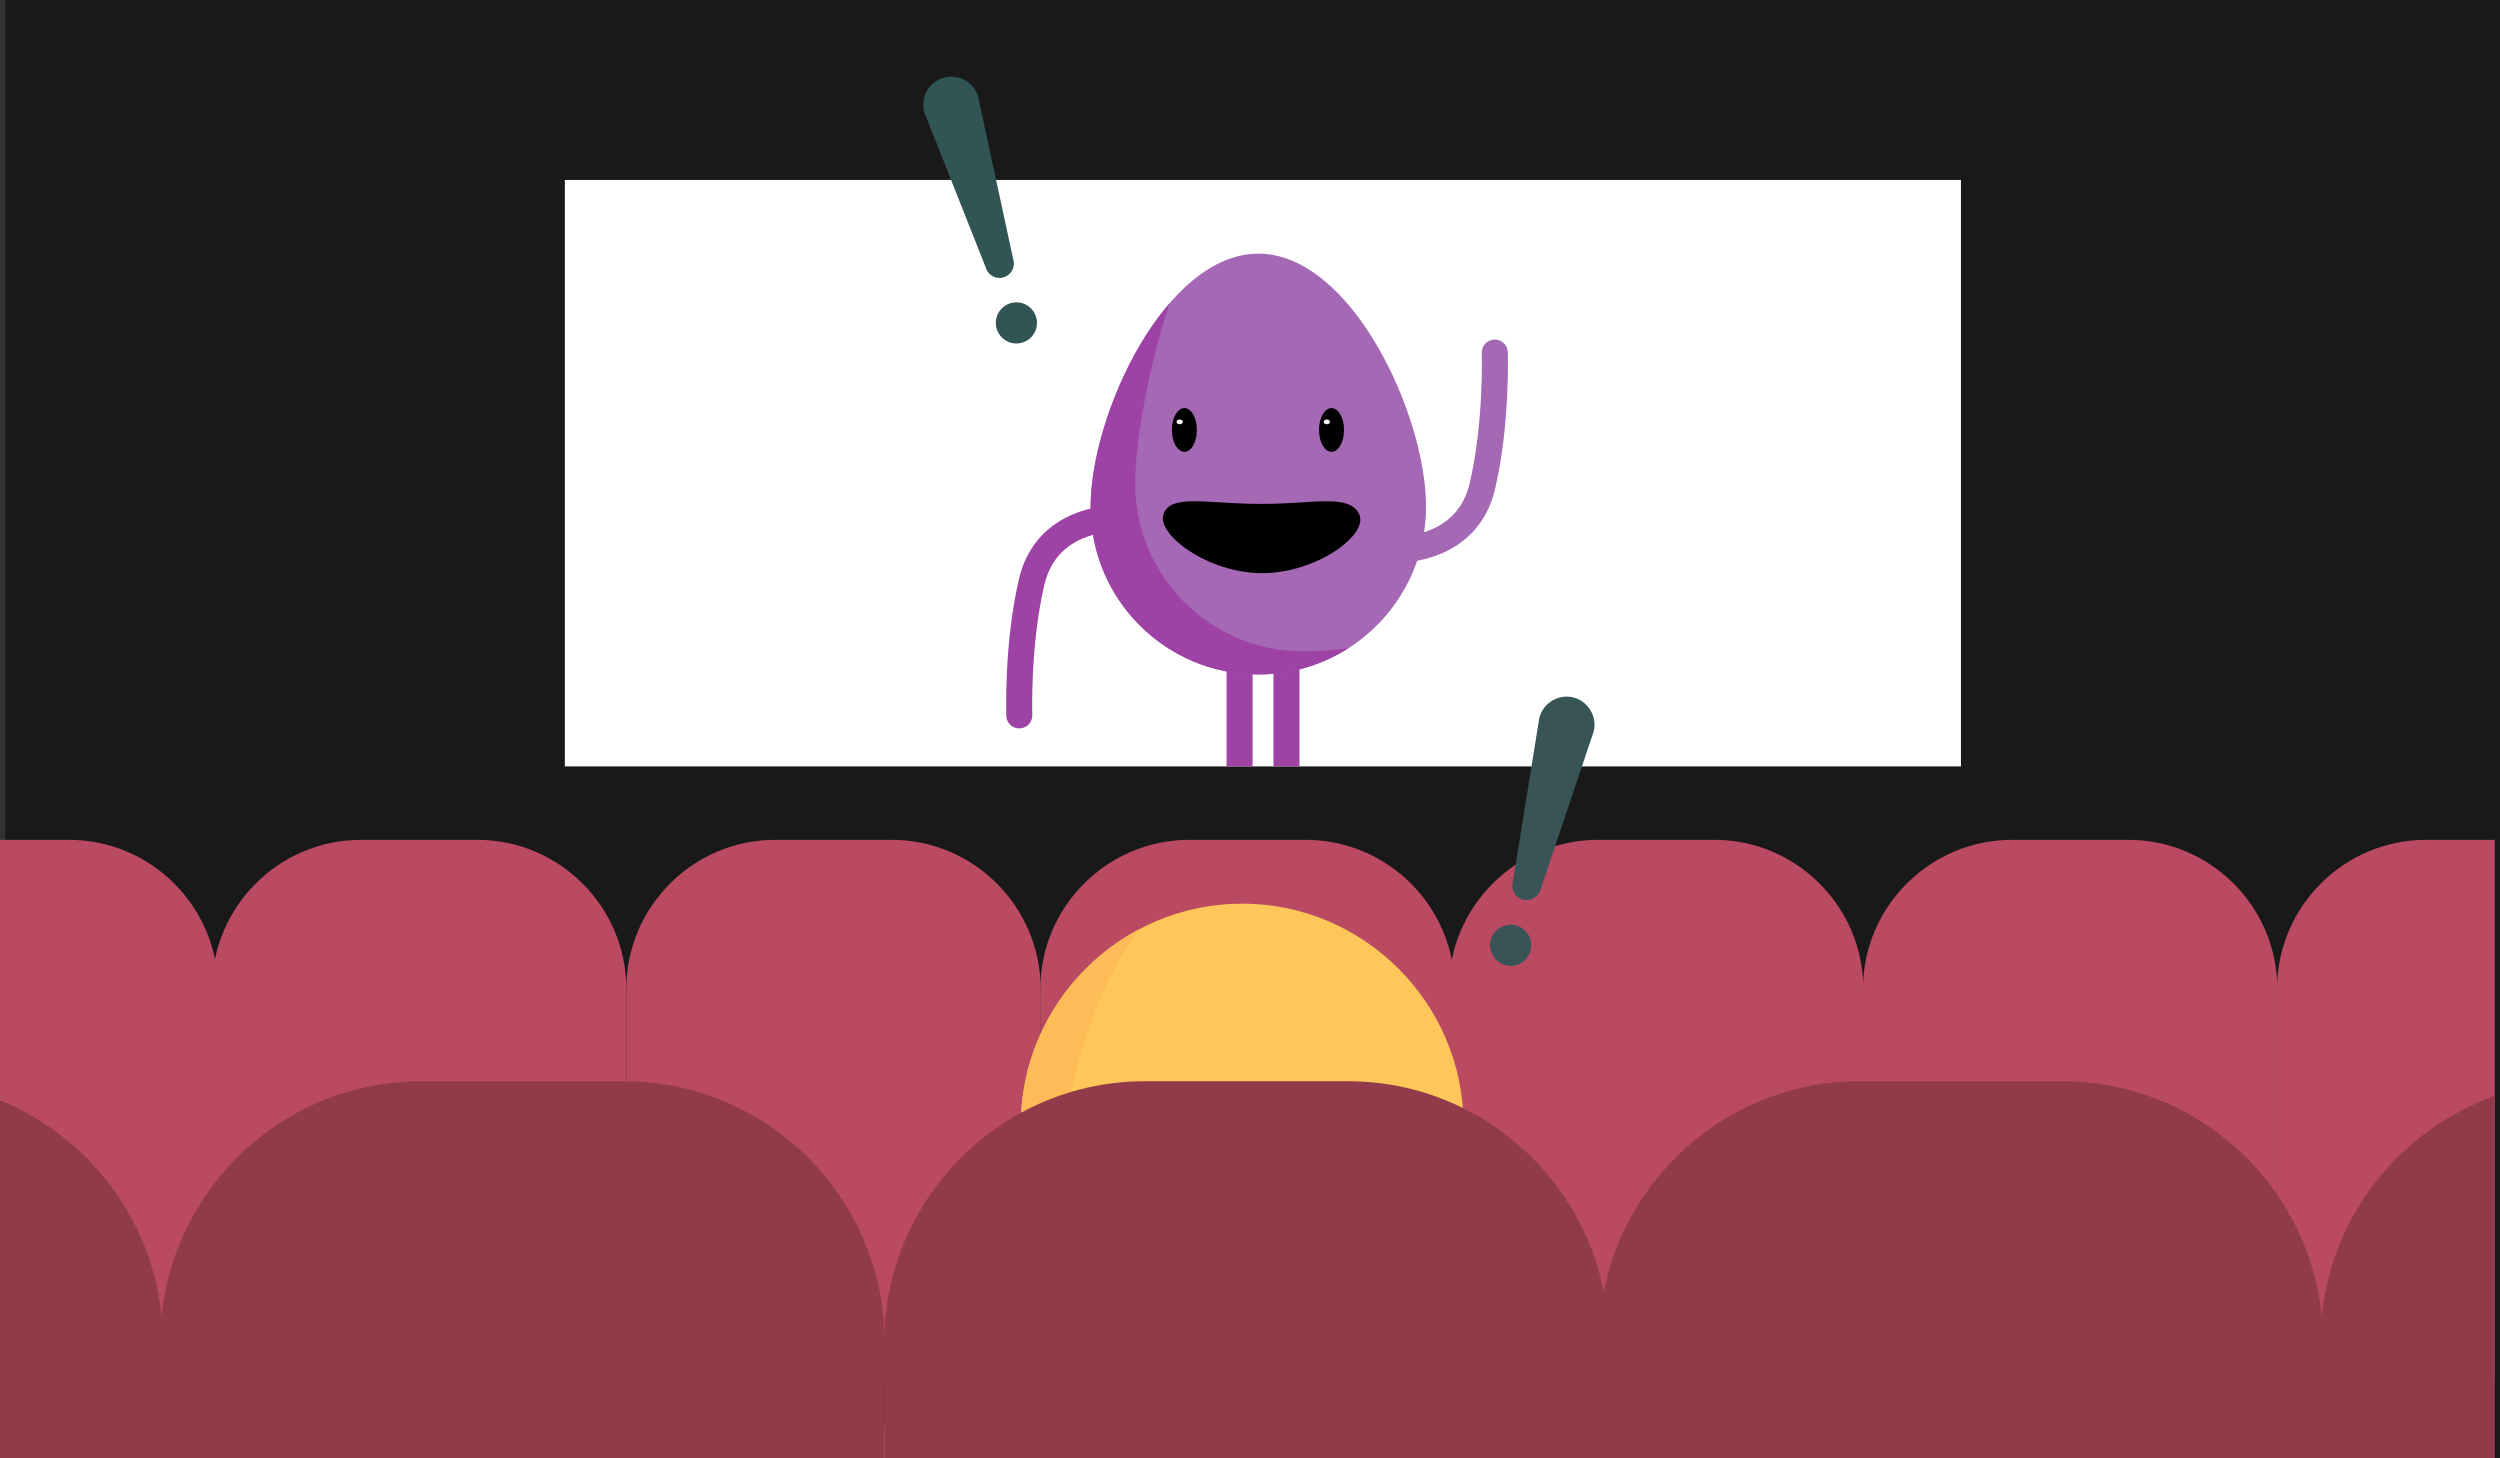 <?xml version="1.0" encoding="utf-8"?>
<!-- Generator: Adobe Illustrator 18.0.0, SVG Export Plug-In . SVG Version: 6.00 Build 0)  -->
<!DOCTYPE svg PUBLIC "-//W3C//DTD SVG 1.1//EN" "http://www.w3.org/Graphics/SVG/1.1/DTD/svg11.dtd">
<svg version="1.1" xmlns="http://www.w3.org/2000/svg" xmlns:xlink="http://www.w3.org/1999/xlink" x="0px" y="0px"
	 viewBox="0 0 960 560" enable-background="new 0 0 960 560" xml:space="preserve">
<rect x="0" y="0" width="960" height="560" fill="#333333" stroke="none"/>
<g id="Layer_1">
</g>
<g id="Layer_8" display="none">
	<rect x="-2" y="0" display="inline" fill="#FF6678" width="960" height="560"/>
</g>
<g id="Layer_2">
</g>
<g id="Layer_3">
</g>
<g id="Layer_4">
</g>
<g id="Layer_5">
	<rect x="2" opacity="0.5" width="958" height="560"/>
	<rect x="216.9" y="69.1" fill="#FFFFFF" width="536.1" height="225.2"/>
	<g>
		<defs>
			<rect id="SVGID_27_" x="216.9" y="69.1" width="536.1" height="225.2"/>
		</defs>
		<clipPath id="SVGID_2_">
			<use xlink:href="#SVGID_27_"  overflow="visible"/>
		</clipPath>
		<g clip-path="url(#SVGID_2_)">
			<polyline fill="none" stroke="#9E43A5" stroke-width="10" stroke-linecap="round" stroke-miterlimit="10" points="476,253 
				476,308 461,308 			"/>
			<polyline fill="none" stroke="#9E43A5" stroke-width="10" stroke-linecap="round" stroke-miterlimit="10" points="494,253 
				494,308 509,308 			"/>
			<g>
				<defs>
					<path id="SVGID_29_" d="M547.6,194.6c0,35.5-28.8,64.4-64.4,64.4s-64.4-28.8-64.4-64.4s28.8-97.2,64.4-97.2
						S547.6,159,547.6,194.6z"/>
				</defs>
				<clipPath id="SVGID_3_">
					<use xlink:href="#SVGID_29_"  overflow="visible"/>
				</clipPath>
				<rect x="363.3" y="76.7" clip-path="url(#SVGID_3_)" fill="#A468B5" width="252.8" height="235.7"/>
				<path clip-path="url(#SVGID_3_)" fill="#9E43A5" d="M361,81v235h253V81H361z M500.3,250.1c-35.5,0-64.4-28.8-64.4-64.4
					S460.5,53.5,496,53.5c35.5,0,117.6,105.5,117.6,141S535.9,250.1,500.3,250.1z"/>
			</g>
			<path fill="none" stroke="#A468B5" stroke-width="10" stroke-linecap="round" stroke-miterlimit="10" d="M538.5,210.9
				c0,0,25,0,30.7-24.1c5.7-24.1,4.8-51.4,4.8-51.4"/>
			<path fill="none" stroke="#9E43A5" stroke-width="10" stroke-linecap="round" stroke-miterlimit="10" d="M426.9,199.2
				c0,0-25,0-30.7,24.1s-4.8,51.4-4.8,51.4"/>
			<g>
				<ellipse cx="454.8" cy="165.1" rx="4.8" ry="8.4"/>
				<ellipse fill="#FFFFFF" cx="453" cy="162" rx="1.2" ry="0.9"/>
			</g>
			<g>
				<ellipse cx="511.3" cy="165.1" rx="4.8" ry="8.4"/>
				<ellipse fill="#FFFFFF" cx="509.5" cy="162" rx="1.2" ry="0.9"/>
			</g>
			<path d="M521.9,197.4c3.9,7.9-16.5,22.7-37.2,22.7s-40.7-14.8-37.9-22.7c2.8-7.9,16.8-3.9,37.5-3.9S517.9,189.5,521.9,197.4z"/>
		</g>
	</g>
	<g>
		<path fill="#315454" d="M385.4,106.5L385.4,106.5c-2.9,0.9-6-0.8-6.8-3.6L355,43.3c-1.7-5.7,1.5-11.7,7.2-13.4l0,0
			c5.7-1.7,11.7,1.5,13.4,7.2l13.5,62.6C390,102.5,388.3,105.6,385.4,106.5z"/>
		<circle fill="#315454" cx="390.3" cy="124" r="7.9"/>
	</g>
	<g>
		<defs>
			<rect id="SVGID_31_" x="-2" y="0" width="960" height="560"/>
		</defs>
		<clipPath id="SVGID_4_">
			<use xlink:href="#SVGID_31_"  overflow="visible"/>
		</clipPath>
		<path clip-path="url(#SVGID_4_)" fill="#BA4A62" d="M501.4,529.5h-44.7c-31.5,0-57.2-25.7-57.2-57.2v-92.6
			c0-31.5,25.7-57.2,57.2-57.2h44.7c31.5,0,57.2,25.7,57.2,57.2v92.6C558.6,503.8,532.9,529.5,501.4,529.5z"/>
		<path clip-path="url(#SVGID_4_)" fill="#BA4A62" d="M342.4,529.5h-44.7c-31.5,0-57.2-25.7-57.2-57.2v-92.6
			c0-31.5,25.7-57.2,57.2-57.2h44.7c31.5,0,57.2,25.7,57.2,57.2v92.6C399.6,503.8,373.8,529.5,342.4,529.5z"/>
		<path clip-path="url(#SVGID_4_)" fill="#BA4A62" d="M658.3,529.5h-44.7c-31.5,0-57.2-25.7-57.2-57.2v-92.6
			c0-31.5,25.7-57.2,57.2-57.2h44.7c31.5,0,57.2,25.7,57.2,57.2v92.6C715.5,503.8,689.7,529.5,658.3,529.5z"/>
		<path clip-path="url(#SVGID_4_)" fill="#BA4A62" d="M976.3,529.5h-44.7c-31.5,0-57.2-25.7-57.2-57.2v-92.6
			c0-31.5,25.7-57.2,57.2-57.2h44.7c31.5,0,57.2,25.7,57.2,57.2v92.6C1033.5,503.8,1007.8,529.5,976.3,529.5z"/>
		<path clip-path="url(#SVGID_4_)" fill="#BA4A62" d="M817.3,529.5h-44.7c-31.5,0-57.2-25.7-57.2-57.2v-92.6
			c0-31.5,25.7-57.2,57.2-57.2h44.7c31.5,0,57.2,25.7,57.2,57.2v92.6C874.5,503.8,848.8,529.5,817.3,529.5z"/>
		<path clip-path="url(#SVGID_4_)" fill="#BA4A62" d="M26.5,529.5h-44.7c-31.5,0-57.2-25.7-57.2-57.2v-92.6
			c0-31.5,25.7-57.2,57.2-57.2h44.7c31.5,0,57.2,25.7,57.2,57.2v92.6C83.7,503.8,57.9,529.5,26.5,529.5z"/>
		<path clip-path="url(#SVGID_4_)" fill="#BA4A62" d="M183.3,529.5h-44.7c-31.5,0-57.2-25.7-57.2-57.2v-92.6
			c0-31.5,25.7-57.2,57.2-57.2h44.7c31.5,0,57.2,25.7,57.2,57.2v92.6C240.5,503.8,214.8,529.5,183.3,529.5z"/>
		<g clip-path="url(#SVGID_4_)">
			<path fill="none" stroke="#FFC659" stroke-width="10" stroke-linecap="round" stroke-miterlimit="10" d="M563.7,492.3
				c0,0,38,0,46.7,36.7c8.7,36.7,7.3,78.2,7.3,78.2"/>
			<path fill="none" stroke="#FEBC59" stroke-width="10" stroke-linecap="round" stroke-miterlimit="10" d="M393.7,499.3
				c0,0-38,0-46.7,36.7s-7.3,78.2-7.3,78.2"/>
			<g>
				<defs>
					<path id="SVGID_33_" d="M477,633.8L477,633.8c-46.8,0-85-38.2-85-85V432c0-46.7,38.2-85,85-85h0c46.7,0,85,38.2,85,85v116.8
						C562,595.6,523.8,633.8,477,633.8z"/>
				</defs>
				<clipPath id="SVGID_5_">
					<use xlink:href="#SVGID_33_"  overflow="visible"/>
				</clipPath>
				<rect x="366.7" y="319" clip-path="url(#SVGID_5_)" fill="#FFC659" width="224" height="325.7"/>
				<path clip-path="url(#SVGID_5_)" fill="#FEBC59" d="M456.8,334c0,0-47.7,39.2-48.7,119.1s5.1,151.3,69.1,151.1
					c64-0.2,113.8-2,113.8-2V666H356V338L456.8,334z"/>
			</g>
			<g>
				<path fill="#385457" d="M584.9,345.5L584.9,345.5c-2.9-0.7-4.7-3.7-4-6.6l10.2-63.2c1.4-5.7,7.3-9.3,13-7.9h0
					c5.7,1.4,9.3,7.3,7.9,13l-20.4,60.7C590.8,344.4,587.8,346.2,584.9,345.5z"/>
				<circle fill="#385457" cx="580.1" cy="363" r="7.9"/>
			</g>
		</g>
		<path clip-path="url(#SVGID_4_)" fill="#913A4A" d="M517.7,777h-78.1c-55,0-100-45-100-100V515.2c0-55,45-100,100-100h78.1
			c55,0,100,45,100,100V677C617.7,732,572.7,777,517.7,777z"/>
		<path clip-path="url(#SVGID_4_)" fill="#913A4A" d="M239.7,777h-78.1c-55,0-100-45-100-100V515.2c0-55,45-100,100-100h78.1
			c55,0,100,45,100,100V677C339.7,732,294.7,777,239.7,777z"/>
		<path clip-path="url(#SVGID_4_)" fill="#913A4A" d="M-37.5,777h-78.1c-55,0-100-45-100-100V515.2c0-55,45-100,100-100h78.1
			c55,0,100,45,100,100V677C62.5,732,17.5,777-37.5,777z"/>
		<path clip-path="url(#SVGID_4_)" fill="#913A4A" d="M792,777H714c-55,0-100-45-100-100V515.2c0-55,45-100,100-100H792
			c55,0,100,45,100,100V677C892,732,847,777,792,777z"/>
		<path clip-path="url(#SVGID_4_)" fill="#913A4A" d="M1069.2,777h-78.1c-55,0-100-45-100-100V515.2c0-55,45-100,100-100h78.1
			c55,0,100,45,100,100V677C1169.2,732,1124.2,777,1069.2,777z"/>
	</g>
</g>
<g id="Layer_6">
</g>
<g id="Layer_7">
</g>
</svg>
